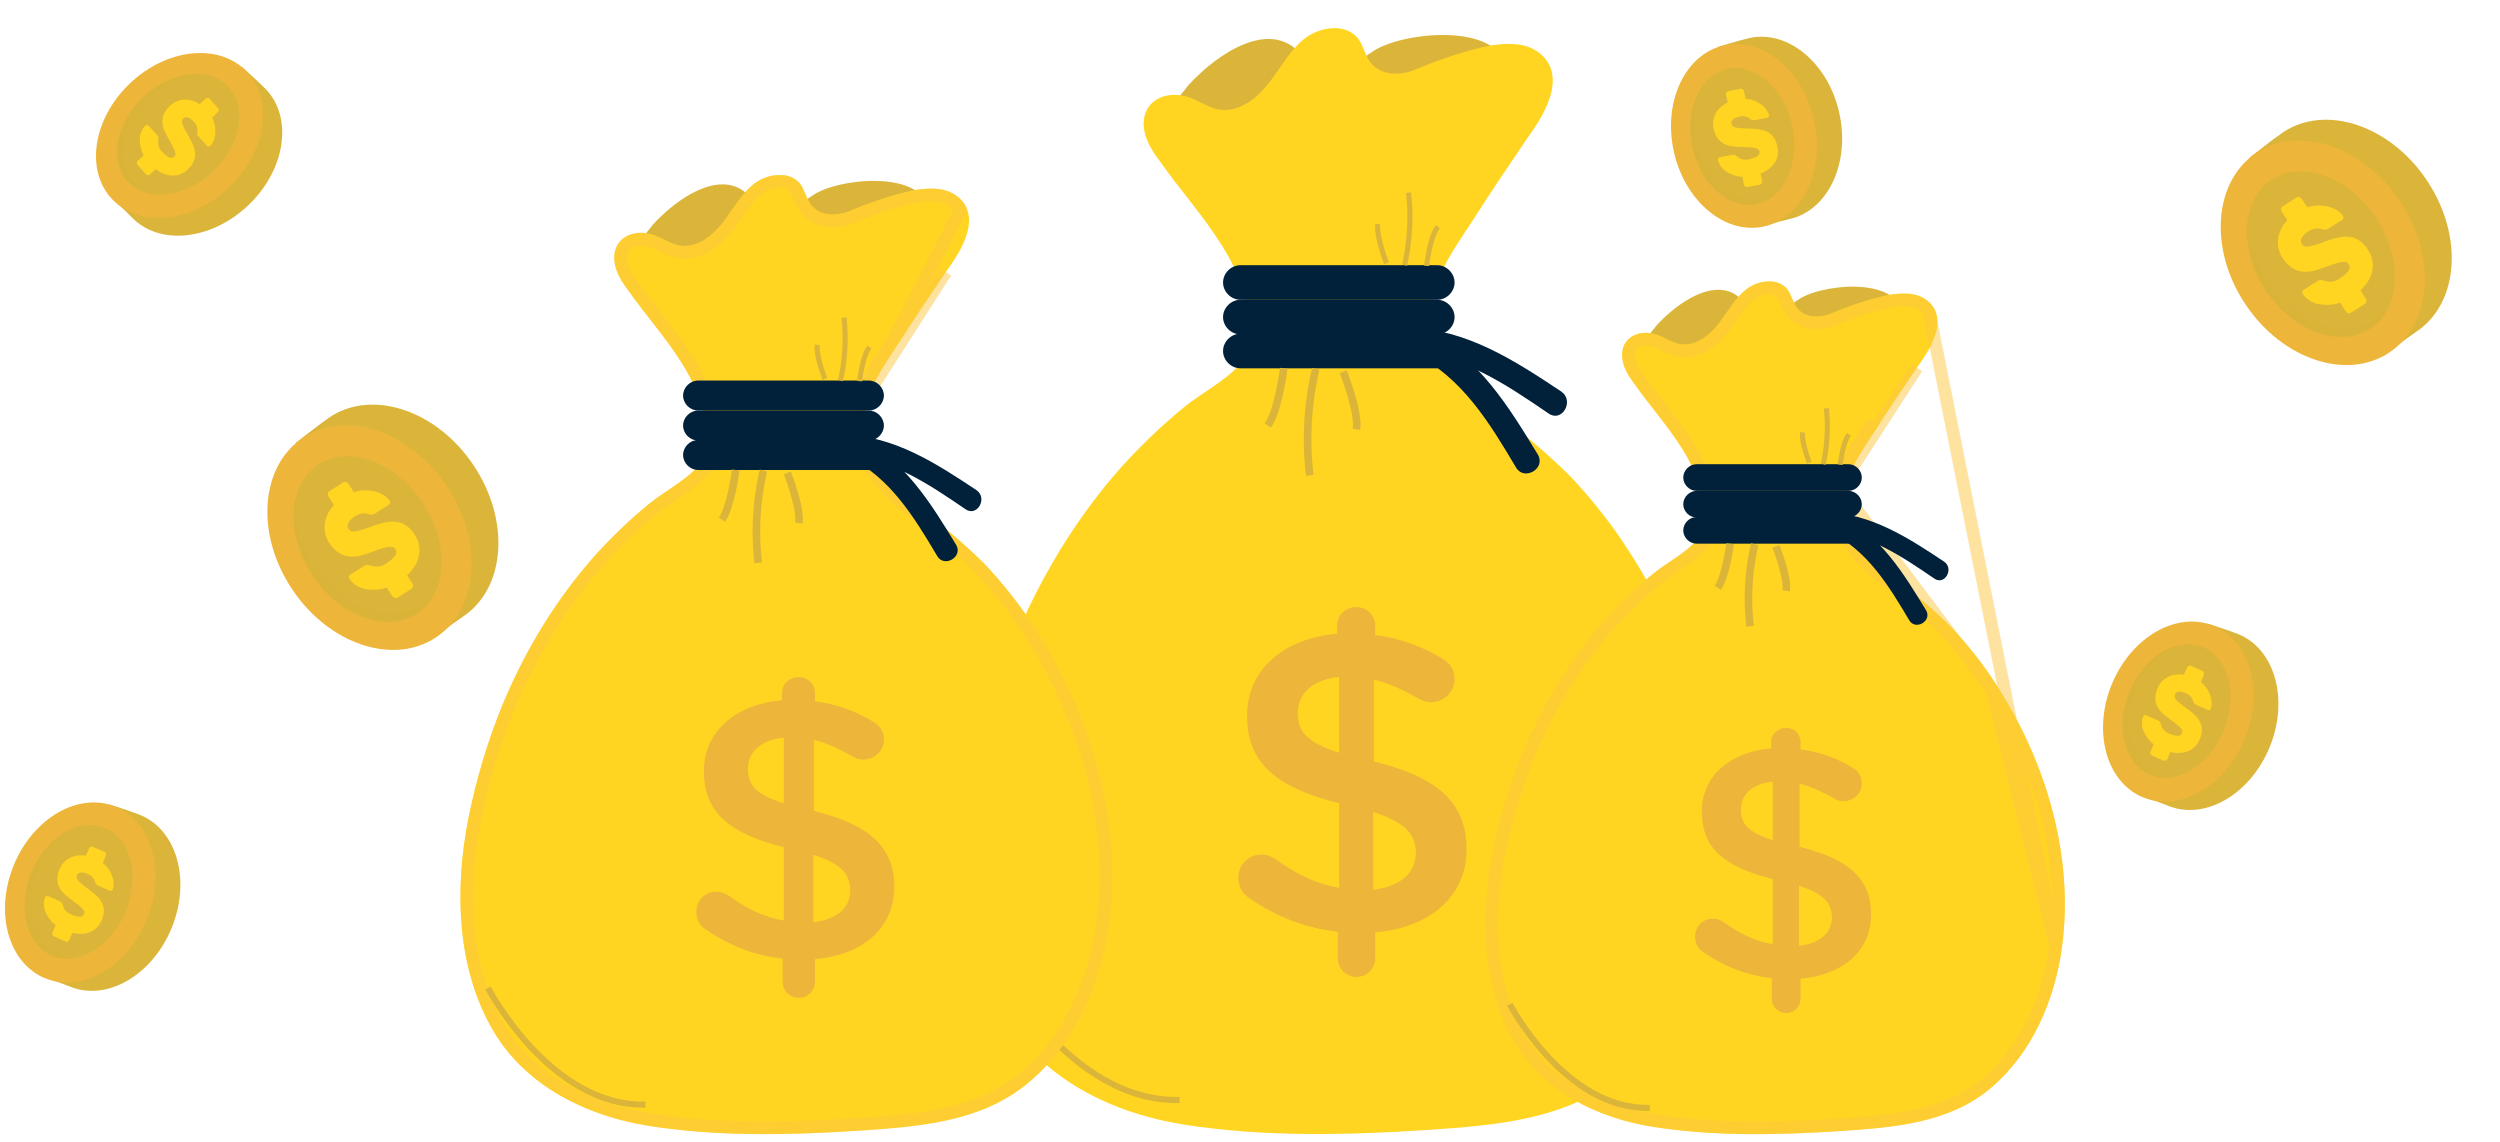<svg width="197" height="90" viewBox="0 0 197 90" fill="none" xmlns="http://www.w3.org/2000/svg">
<g clip-path="url(#clip0)">
<path d="M94.903 5.487C96.901 3.757 99.741 2.185 101.844 3.652C102.685 4.281 103.264 5.539 104.42 5.749C105.787 6.011 107.207 4.648 108.311 3.967C110.94 2.342 119.773 1.556 118.827 6.902C118.617 8.16 117.46 9.103 116.408 9.837C110.151 13.926 102.054 14.712 95.061 12.248C93.852 11.829 92.537 11.095 92.275 9.837C92.064 8.841 92.695 7.845 93.379 7.059C93.694 6.588 94.273 6.063 94.903 5.487Z" fill="#DBB539"/>
<path d="M123.717 37.512C121.93 35.73 119.984 34.105 117.934 32.585C114.831 30.331 112.255 27.553 112.991 23.36C113.412 21.106 114.831 19.271 116.041 17.384C117.408 15.235 118.827 13.139 120.247 11.042C120.878 10.151 121.509 9.26 121.93 8.211C122.35 7.216 122.561 6.115 122.087 5.119C121.614 4.175 120.615 3.599 119.564 3.494C118.512 3.389 117.46 3.546 116.461 3.809C114.779 4.228 113.149 4.804 111.519 5.486C110.31 6.01 108.732 5.958 107.944 4.857C107.576 4.333 107.418 3.599 107.05 3.075C106.103 1.817 104.105 2.079 102.896 2.97C101.687 3.861 100.898 5.381 99.952 6.587C99.005 7.792 97.586 8.893 96.061 8.631C95.114 8.474 94.326 7.792 93.379 7.582C91.802 7.163 90.067 7.949 90.119 9.836C90.172 10.885 90.698 11.776 91.329 12.614C92.906 14.868 94.799 16.965 96.271 19.323C97.27 20.896 98.059 22.678 98.374 24.513C98.585 25.666 98.9 26.924 98.269 27.972C97.165 29.754 94.852 30.802 93.274 32.113C91.539 33.528 89.909 35.101 88.384 36.778C84.756 40.866 81.917 45.584 79.867 50.616C78.552 53.865 77.553 57.272 76.87 60.679C75.608 67.074 75.765 74.308 79.183 80.073C82.18 85.053 87.648 87.726 93.274 88.617C99.636 89.613 106.156 89.456 112.571 89.036C117.881 88.669 123.56 88.25 127.818 84.633C132.025 81.069 134.338 75.67 135.074 70.272C136.336 60.941 133.444 51.297 128.397 43.487C127.03 41.338 125.452 39.346 123.717 37.512Z" fill="#FFD522"/>
<path d="M113.254 29.022H97.743C97.007 29.022 96.376 28.393 96.376 27.659C96.376 26.925 97.007 26.296 97.743 26.296H113.254C113.99 26.296 114.621 26.925 114.621 27.659C114.621 28.445 113.99 29.022 113.254 29.022Z" fill="#01213A"/>
<path d="M113.254 26.349H97.743C97.007 26.349 96.376 25.72 96.376 24.986C96.376 24.252 97.007 23.623 97.743 23.623H113.254C113.99 23.623 114.621 24.252 114.621 24.986C114.621 25.72 113.99 26.349 113.254 26.349Z" fill="#01213A"/>
<path d="M113.254 23.623H97.743C97.007 23.623 96.376 22.994 96.376 22.26C96.376 21.526 97.007 20.898 97.743 20.898H113.254C113.99 20.898 114.621 21.526 114.621 22.26C114.621 22.994 113.99 23.623 113.254 23.623Z" fill="#01213A"/>
<path d="M111.413 27.868C115.199 29.703 117.407 33.372 119.458 36.831C120.089 37.932 121.824 36.936 121.193 35.836C118.932 32.114 116.513 28.13 112.412 26.139C111.939 25.929 111.36 26.034 111.045 26.506C110.782 26.925 110.94 27.606 111.413 27.868Z" fill="#01213A"/>
<path d="M110.992 27.764C115.146 27.869 118.722 30.332 122.034 32.586C123.086 33.32 124.085 31.59 123.033 30.856C119.405 28.445 115.567 25.929 110.992 25.824C109.731 25.772 109.731 27.764 110.992 27.764Z" fill="#01213A"/>
<path d="M106.891 47.839C107.68 47.839 108.364 48.468 108.364 49.306V50.04C110.362 50.302 112.044 50.931 113.622 51.875C114.147 52.189 114.621 52.661 114.621 53.5C114.621 54.548 113.779 55.334 112.728 55.334C112.412 55.334 112.044 55.23 111.729 55.02C110.519 54.338 109.415 53.814 108.259 53.552V59.999C113.411 61.257 115.567 63.354 115.567 66.918C115.567 70.64 112.675 73.103 108.364 73.47V75.514C108.364 76.3 107.733 76.982 106.891 76.982C106.103 76.982 105.419 76.353 105.419 75.514V73.418C102.895 73.156 100.529 72.212 98.479 70.797C97.9 70.43 97.585 69.906 97.585 69.172C97.585 68.124 98.374 67.338 99.425 67.338C99.846 67.338 100.214 67.495 100.529 67.704C102.107 68.858 103.684 69.644 105.524 69.958V63.301C100.582 62.044 98.269 60.157 98.269 56.383C98.269 52.766 101.16 50.302 105.367 49.935V49.254C105.367 48.468 106.05 47.839 106.891 47.839ZM105.524 59.318V53.343C103.369 53.552 102.265 54.705 102.265 56.173C102.265 57.588 102.895 58.479 105.524 59.318ZM108.206 63.983V70.115C110.362 69.853 111.571 68.805 111.571 67.18C111.518 65.713 110.782 64.822 108.206 63.983Z" fill="#EDB539"/>
<path d="M103.684 29.074C103.684 29.074 102.633 32.901 103.211 37.461" stroke="#DBB539" stroke-width="0.6" stroke-miterlimit="10"/>
<path d="M105.84 29.284C105.84 29.284 107.101 32.429 106.891 33.844" stroke="#DBB539" stroke-width="0.6" stroke-miterlimit="10"/>
<path d="M101.16 29.021C101.16 29.021 100.74 32.376 99.898 33.529" stroke="#DBB539" stroke-width="0.6" stroke-miterlimit="10"/>
<path d="M78.656 76.091C78.656 76.091 84.282 86.888 92.958 86.679" stroke="#DBB539" stroke-width="0.483" stroke-miterlimit="10"/>
<path d="M110.677 20.897C110.677 20.897 111.361 18.277 110.992 15.184" stroke="#DBB539" stroke-width="0.4" stroke-miterlimit="10"/>
<path d="M109.257 20.74C109.257 20.74 108.416 18.591 108.574 17.648" stroke="#DBB539" stroke-width="0.4" stroke-miterlimit="10"/>
<path d="M112.412 20.95C112.412 20.95 112.675 18.643 113.306 17.857" stroke="#DBB539" stroke-width="0.4" stroke-miterlimit="10"/>
</g>
<g clip-path="url(#clip1)">
<path d="M131.506 24.696C133.047 23.362 135.236 22.15 136.858 23.281C137.507 23.766 137.953 24.736 138.845 24.898C139.899 25.1 140.993 24.049 141.845 23.524C143.872 22.271 150.683 21.665 149.953 25.787C149.791 26.757 148.899 27.485 148.088 28.051C143.264 31.203 137.02 31.809 131.628 29.91C130.695 29.587 129.682 29.021 129.479 28.051C129.317 27.283 129.803 26.515 130.33 25.909C130.574 25.545 131.02 25.141 131.506 24.696Z" fill="#DBB539"/>
<path d="M153.725 49.389C152.347 48.015 150.847 46.762 149.265 45.59C146.873 43.852 144.887 41.709 145.454 38.476C145.779 36.738 146.873 35.324 147.806 33.868C148.86 32.211 149.955 30.595 151.049 28.978C151.536 28.291 152.022 27.604 152.347 26.795C152.671 26.027 152.833 25.179 152.468 24.411C152.103 23.683 151.333 23.239 150.522 23.158C149.711 23.077 148.9 23.198 148.13 23.4C146.833 23.724 145.576 24.168 144.319 24.694C143.387 25.098 142.17 25.058 141.562 24.209C141.278 23.805 141.157 23.239 140.873 22.834C140.143 21.864 138.602 22.067 137.67 22.754C136.737 23.441 136.129 24.613 135.4 25.543C134.67 26.472 133.575 27.321 132.399 27.119C131.67 26.997 131.061 26.472 130.332 26.31C129.115 25.987 127.777 26.593 127.818 28.048C127.858 28.857 128.264 29.544 128.75 30.191C129.967 31.928 131.426 33.545 132.562 35.364C133.332 36.576 133.94 37.951 134.183 39.365C134.345 40.254 134.589 41.224 134.102 42.033C133.251 43.407 131.467 44.215 130.251 45.226C128.913 46.317 127.656 47.53 126.48 48.823C123.683 51.975 121.493 55.613 119.912 59.493C118.898 61.999 118.128 64.626 117.601 67.253C116.628 72.184 116.75 77.762 119.385 82.208C121.696 86.047 125.912 88.109 130.251 88.796C135.156 89.564 140.184 89.442 145.13 89.119C149.225 88.836 153.604 88.513 156.888 85.724C160.131 82.976 161.915 78.813 162.482 74.65C163.456 67.455 161.226 60.019 157.333 53.996C156.279 52.339 155.063 50.803 153.725 49.389Z" fill="#FFD522"/>
<path d="M144.963 38.384L144.963 38.384C145.255 36.817 146.137 35.488 146.943 34.272C147.094 34.044 147.243 33.82 147.384 33.599C147.384 33.599 147.385 33.599 147.385 33.599L147.806 33.868C148.86 32.211 149.955 30.595 151.049 28.978L144.963 38.384ZM144.963 38.384L144.962 38.39M144.963 38.384L144.962 38.39M144.962 38.39C144.341 41.926 146.55 44.234 148.969 45.993C150.533 47.151 152.011 48.387 153.367 49.738C154.683 51.13 155.877 52.639 156.912 54.265L156.914 54.268M144.962 38.39L156.914 54.268M156.914 54.268C160.756 60.213 162.941 67.531 161.987 74.582L156.914 54.268ZM150.473 23.655C151.146 23.723 151.744 24.087 152.019 24.63L161.987 74.583C161.431 78.661 159.688 82.696 156.564 85.343L156.564 85.343C153.426 88.008 149.223 88.335 145.096 88.62C140.16 88.943 135.177 89.061 130.328 88.302C126.08 87.629 122.024 85.621 119.814 81.951C117.268 77.654 117.131 72.22 118.091 67.351C118.613 64.753 119.374 62.156 120.375 59.681C121.937 55.85 124.096 52.263 126.852 49.157C128.013 47.88 129.251 46.686 130.567 45.613L130.567 45.613L130.57 45.61C130.952 45.293 131.375 45.008 131.829 44.703C132.079 44.536 132.337 44.362 132.603 44.173C133.318 43.665 134.046 43.072 134.527 42.296L134.527 42.296L134.531 42.291C134.842 41.773 134.908 41.219 134.885 40.707C134.867 40.291 134.786 39.866 134.716 39.493C134.702 39.419 134.688 39.347 134.676 39.278C134.418 37.784 133.78 36.349 132.985 35.098C132.403 34.166 131.741 33.29 131.081 32.44C130.964 32.289 130.847 32.139 130.73 31.989C130.186 31.292 129.653 30.608 129.16 29.904L129.155 29.897L129.15 29.89C128.679 29.264 128.352 28.68 128.318 28.029C128.304 27.482 128.538 27.138 128.863 26.94C129.211 26.728 129.706 26.662 130.203 26.794L130.213 26.796L130.223 26.799C130.51 26.862 130.781 26.997 131.121 27.166L131.142 27.177C131.47 27.34 131.867 27.537 132.316 27.612C133.782 27.863 135.041 26.809 135.793 25.851C136.021 25.56 136.252 25.226 136.474 24.905C136.608 24.711 136.739 24.522 136.863 24.351C137.215 23.867 137.564 23.453 137.967 23.156C138.354 22.871 138.874 22.685 139.36 22.672C139.838 22.66 140.227 22.812 140.468 23.129C140.571 23.277 140.652 23.465 140.756 23.715L140.765 23.735C140.86 23.963 140.979 24.249 141.153 24.496L141.153 24.496L141.156 24.5C141.963 25.627 143.484 25.599 144.515 25.154C145.754 24.636 146.985 24.201 148.251 23.886L148.251 23.886L148.257 23.884C148.995 23.691 149.742 23.583 150.473 23.655Z" stroke="#FDC642" stroke-opacity="0.5"/>
<path d="M145.656 42.843H133.696C133.128 42.843 132.641 42.358 132.641 41.792C132.641 41.227 133.128 40.742 133.696 40.742H145.656C146.223 40.742 146.71 41.227 146.71 41.792C146.71 42.399 146.223 42.843 145.656 42.843Z" fill="#01213A"/>
<path d="M145.656 40.782H133.696C133.128 40.782 132.641 40.297 132.641 39.731C132.641 39.166 133.128 38.681 133.696 38.681H145.656C146.223 38.681 146.71 39.166 146.71 39.731C146.71 40.297 146.223 40.782 145.656 40.782Z" fill="#01213A"/>
<path d="M145.656 38.681H133.696C133.128 38.681 132.641 38.196 132.641 37.63C132.641 37.064 133.128 36.579 133.696 36.579H145.656C146.223 36.579 146.71 37.064 146.71 37.63C146.71 38.196 146.223 38.681 145.656 38.681Z" fill="#01213A"/>
<path d="M144.237 41.954C147.156 43.369 148.859 46.198 150.44 48.866C150.926 49.714 152.264 48.946 151.778 48.098C150.034 45.228 148.169 42.156 145.007 40.62C144.642 40.459 144.196 40.54 143.953 40.903C143.75 41.227 143.872 41.752 144.237 41.954Z" fill="#01213A"/>
<path d="M143.912 41.874C147.115 41.955 149.872 43.854 152.426 45.592C153.237 46.158 154.008 44.824 153.197 44.258C150.399 42.399 147.44 40.459 143.912 40.378C142.939 40.338 142.939 41.874 143.912 41.874Z" fill="#01213A"/>
<path d="M140.75 57.353C141.358 57.353 141.885 57.839 141.885 58.485V59.051C143.426 59.253 144.723 59.738 145.94 60.466C146.345 60.708 146.71 61.072 146.71 61.719C146.71 62.527 146.061 63.133 145.25 63.133C145.007 63.133 144.723 63.052 144.48 62.891C143.548 62.365 142.696 61.961 141.804 61.759V66.73C145.777 67.7 147.44 69.317 147.44 72.065C147.44 74.935 145.21 76.835 141.885 77.118V78.694C141.885 79.3 141.399 79.826 140.75 79.826C140.142 79.826 139.615 79.341 139.615 78.694V77.077C137.669 76.875 135.844 76.148 134.263 75.056C133.817 74.773 133.574 74.369 133.574 73.803C133.574 72.995 134.182 72.389 134.993 72.389C135.317 72.389 135.601 72.51 135.844 72.672C137.061 73.561 138.277 74.167 139.696 74.41V69.277C135.885 68.307 134.101 66.852 134.101 63.942C134.101 61.153 136.331 59.253 139.574 58.97V58.445C139.574 57.839 140.101 57.353 140.75 57.353ZM139.696 66.205V61.597C138.034 61.759 137.182 62.648 137.182 63.78C137.182 64.871 137.669 65.558 139.696 66.205ZM141.764 69.802V74.531C143.426 74.329 144.358 73.52 144.358 72.267C144.318 71.136 143.75 70.449 141.764 69.802Z" fill="#EDB539"/>
<path d="M138.277 42.884C138.277 42.884 137.466 45.835 137.912 49.351" stroke="#DBB539" stroke-width="0.6" stroke-miterlimit="10"/>
<path d="M139.939 43.046C139.939 43.046 140.912 45.471 140.75 46.562" stroke="#DBB539" stroke-width="0.6" stroke-miterlimit="10"/>
<path d="M136.331 42.843C136.331 42.843 136.006 45.43 135.358 46.319" stroke="#DBB539" stroke-width="0.6" stroke-miterlimit="10"/>
<path d="M118.978 79.138C118.978 79.138 123.316 87.464 130.006 87.302" stroke="#DBB539" stroke-width="0.483" stroke-miterlimit="10"/>
<path d="M143.669 36.579C143.669 36.579 144.196 34.558 143.912 32.173" stroke="#DBB539" stroke-width="0.4" stroke-miterlimit="10"/>
<path d="M142.574 36.457C142.574 36.457 141.926 34.8 142.047 34.073" stroke="#DBB539" stroke-width="0.4" stroke-miterlimit="10"/>
<path d="M145.007 36.62C145.007 36.62 145.21 34.841 145.696 34.235" stroke="#DBB539" stroke-width="0.4" stroke-miterlimit="10"/>
</g>
<g clip-path="url(#clip2)">
<path d="M52.55 16.623C54.283 15.123 56.745 13.759 58.569 15.032C59.299 15.577 59.801 16.668 60.804 16.85C61.989 17.078 63.221 15.896 64.178 15.305C66.459 13.895 74.12 13.213 73.299 17.85C73.116 18.941 72.113 19.76 71.201 20.396C65.775 23.942 58.752 24.624 52.687 22.487C51.638 22.123 50.498 21.487 50.27 20.396C50.087 19.532 50.635 18.669 51.227 17.987C51.501 17.578 52.003 17.123 52.55 16.623Z" fill="#DBB539"/>
<path d="M77.54 44.397C75.99 42.852 74.303 41.442 72.524 40.124C69.834 38.169 67.599 35.76 68.238 32.123C68.603 30.168 69.834 28.577 70.883 26.941C72.068 25.077 73.299 23.258 74.531 21.44C75.078 20.667 75.625 19.894 75.99 18.985C76.355 18.121 76.537 17.167 76.127 16.303C75.716 15.485 74.85 14.985 73.938 14.894C73.026 14.803 72.114 14.939 71.248 15.166C69.788 15.53 68.375 16.03 66.961 16.621C65.912 17.076 64.544 17.03 63.86 16.076C63.541 15.621 63.404 14.985 63.085 14.53C62.264 13.439 60.531 13.666 59.482 14.439C58.433 15.212 57.749 16.53 56.928 17.576C56.108 18.621 54.876 19.576 53.554 19.349C52.733 19.212 52.049 18.621 51.228 18.44C49.86 18.076 48.355 18.758 48.401 20.394C48.447 21.304 48.903 22.076 49.45 22.804C50.818 24.759 52.459 26.577 53.736 28.623C54.603 29.986 55.287 31.532 55.56 33.123C55.743 34.123 56.017 35.214 55.469 36.123C54.512 37.669 52.505 38.578 51.137 39.715C49.632 40.942 48.219 42.306 46.896 43.761C43.75 47.307 41.287 51.398 39.509 55.762C38.369 58.581 37.502 61.536 36.909 64.491C35.815 70.037 35.952 76.31 38.916 81.311C41.515 85.63 46.258 87.948 51.137 88.721C56.655 89.585 62.309 89.448 67.873 89.085C72.479 88.766 77.404 88.403 81.097 85.266C84.746 82.175 86.752 77.492 87.391 72.81C88.485 64.718 85.977 56.353 81.599 49.58C80.413 47.716 79.045 45.988 77.54 44.397Z" fill="#FFD522"/>
<path d="M67.746 32.031L67.746 32.031C68.073 30.282 69.056 28.799 69.963 27.432C70.133 27.174 70.301 26.922 70.461 26.672C70.461 26.671 70.462 26.671 70.462 26.671L70.883 26.941C72.068 25.077 73.299 23.258 74.531 21.44L67.746 32.031ZM67.746 32.031L67.745 32.037C67.054 35.977 69.511 38.552 72.228 40.527C73.989 41.832 75.655 43.224 77.182 44.746C78.665 46.315 80.011 48.015 81.177 49.848L81.179 49.851C85.507 56.548 87.97 64.794 86.895 72.743C86.268 77.341 84.302 81.895 80.774 84.884L80.774 84.885C77.226 87.898 72.477 88.265 67.839 88.586C62.286 88.949 56.676 89.082 51.214 88.227C46.425 87.468 41.843 85.204 39.345 81.055C36.47 76.203 36.318 70.073 37.4 64.588C37.987 61.662 38.844 58.738 39.972 55.95C41.73 51.635 44.163 47.594 47.268 44.095C48.575 42.657 49.971 41.312 51.453 40.102L51.453 40.102L51.457 40.099C51.888 39.741 52.369 39.418 52.882 39.073C53.161 38.885 53.451 38.69 53.746 38.48C54.55 37.91 55.36 37.249 55.894 36.387L55.894 36.387L55.898 36.381C56.24 35.813 56.313 35.204 56.288 34.635C56.267 34.173 56.178 33.699 56.098 33.279C56.083 33.196 56.067 33.114 56.053 33.036C55.765 31.365 55.051 29.759 54.159 28.356C53.507 27.311 52.764 26.328 52.022 25.372C51.89 25.203 51.759 25.034 51.627 24.865C51.016 24.081 50.415 23.311 49.859 22.517L49.855 22.51L49.849 22.503C49.318 21.797 48.94 21.127 48.901 20.375C48.885 19.738 49.159 19.329 49.544 19.094C49.952 18.846 50.527 18.77 51.1 18.923L51.11 18.925L51.12 18.928C51.45 19.001 51.761 19.156 52.14 19.345L52.168 19.359C52.537 19.543 52.976 19.759 53.471 19.842C55.083 20.118 56.479 18.959 57.322 17.885C57.578 17.558 57.835 17.186 58.083 16.827C58.235 16.608 58.382 16.394 58.524 16.199C58.921 15.654 59.318 15.181 59.779 14.842C60.224 14.513 60.822 14.3 61.382 14.285C61.934 14.271 62.393 14.447 62.68 14.824C62.801 14.998 62.894 15.216 63.011 15.496L63.02 15.517C63.128 15.775 63.26 16.091 63.451 16.363L63.451 16.363L63.453 16.367C64.337 17.6 66.01 17.577 67.157 17.081C68.553 16.498 69.941 16.007 71.368 15.652L71.368 15.652L71.374 15.65C72.208 15.431 73.056 15.308 73.888 15.391C74.663 15.468 75.357 15.889 75.677 16.522L67.746 32.031Z" stroke="#FDC642" stroke-opacity="0.5"/>
<path d="M68.465 37.034H55.012C54.374 37.034 53.827 36.489 53.827 35.852C53.827 35.216 54.374 34.67 55.012 34.67H68.465C69.103 34.67 69.651 35.216 69.651 35.852C69.651 36.534 69.103 37.034 68.465 37.034Z" fill="#01213A"/>
<path d="M68.465 34.716H55.012C54.374 34.716 53.827 34.17 53.827 33.534C53.827 32.898 54.374 32.352 55.012 32.352H68.465C69.103 32.352 69.651 32.898 69.651 33.534C69.651 34.17 69.103 34.716 68.465 34.716Z" fill="#01213A"/>
<path d="M68.465 32.352H55.012C54.374 32.352 53.827 31.807 53.827 31.17C53.827 30.534 54.374 29.988 55.012 29.988H68.465C69.103 29.988 69.651 30.534 69.651 31.17C69.651 31.807 69.103 32.352 68.465 32.352Z" fill="#01213A"/>
<path d="M66.869 36.034C70.152 37.625 72.067 40.808 73.846 43.808C74.393 44.763 75.898 43.899 75.351 42.944C73.39 39.717 71.292 36.262 67.735 34.534C67.325 34.352 66.823 34.443 66.549 34.852C66.322 35.216 66.458 35.807 66.869 36.034Z" fill="#01213A"/>
<path d="M66.504 35.943C70.106 36.034 73.207 38.171 76.08 40.126C76.992 40.762 77.859 39.262 76.947 38.625C73.8 36.534 70.471 34.352 66.504 34.261C65.409 34.216 65.409 35.943 66.504 35.943Z" fill="#01213A"/>
<path d="M62.947 53.355C63.631 53.355 64.224 53.9 64.224 54.627V55.264C65.957 55.491 67.416 56.037 68.784 56.855C69.24 57.128 69.651 57.537 69.651 58.264C69.651 59.173 68.921 59.855 68.009 59.855C67.735 59.855 67.416 59.764 67.142 59.583C66.094 58.992 65.136 58.537 64.133 58.31V63.901C68.602 64.992 70.471 66.811 70.471 69.902C70.471 73.13 67.963 75.266 64.224 75.585V77.357C64.224 78.039 63.677 78.63 62.947 78.63C62.263 78.63 61.67 78.085 61.67 77.357V75.539C59.481 75.312 57.429 74.493 55.651 73.266C55.149 72.948 54.876 72.493 54.876 71.857C54.876 70.948 55.56 70.266 56.472 70.266C56.837 70.266 57.156 70.402 57.429 70.584C58.797 71.584 60.165 72.266 61.761 72.539V66.765C57.475 65.674 55.468 64.038 55.468 60.764C55.468 57.628 57.977 55.491 61.625 55.173V54.582C61.625 53.9 62.218 53.355 62.947 53.355ZM61.761 63.31V58.128C59.892 58.31 58.934 59.31 58.934 60.583C58.934 61.81 59.481 62.583 61.761 63.31ZM64.087 67.356V72.675C65.957 72.448 67.006 71.538 67.006 70.129C66.96 68.856 66.322 68.084 64.087 67.356Z" fill="#EDB539"/>
<path d="M60.165 37.08C60.165 37.08 59.253 40.399 59.755 44.354" stroke="#DBB539" stroke-width="0.6" stroke-miterlimit="10"/>
<path d="M62.035 37.262C62.035 37.262 63.129 39.989 62.947 41.217" stroke="#DBB539" stroke-width="0.6" stroke-miterlimit="10"/>
<path d="M57.976 37.034C57.976 37.034 57.612 39.944 56.882 40.944" stroke="#DBB539" stroke-width="0.6" stroke-miterlimit="10"/>
<path d="M38.459 77.857C38.459 77.857 43.338 87.222 50.863 87.04" stroke="#DBB539" stroke-width="0.483" stroke-miterlimit="10"/>
<path d="M66.23 29.988C66.23 29.988 66.823 27.715 66.504 25.033" stroke="#DBB539" stroke-width="0.4" stroke-miterlimit="10"/>
<path d="M64.999 29.852C64.999 29.852 64.269 27.988 64.406 27.169" stroke="#DBB539" stroke-width="0.4" stroke-miterlimit="10"/>
<path d="M67.735 30.034C67.735 30.034 67.963 28.034 68.51 27.352" stroke="#DBB539" stroke-width="0.4" stroke-miterlimit="10"/>
</g>
<path d="M137.839 3C140.892 2.324 144.078 4.981 144.94 8.919C145.809 12.866 144.041 16.603 140.982 17.271C140.272 17.425 138.548 17.92 138.548 17.92C138.548 17.92 134.548 14.376 133.874 11.344C133.191 8.232 135.377 3.695 135.377 3.695C135.377 3.695 137.194 3.143 137.839 3Z" fill="#DBB539"/>
<path d="M135.855 3.577C138.908 2.901 142.094 5.557 142.956 9.496C143.825 13.442 142.057 17.18 138.998 17.847C135.945 18.523 132.759 15.867 131.896 11.928C131.026 7.996 132.802 4.253 135.855 3.577Z" fill="#EDB539"/>
<path d="M136.119 5.436C138.286 4.958 140.567 6.953 141.22 9.89C141.867 12.819 140.628 15.589 138.461 16.067C136.294 16.545 134.013 14.55 133.36 11.613C132.721 8.678 133.952 5.913 136.119 5.436Z" fill="#DBB539"/>
<path opacity="0.45" d="M133.368 11.606C132.919 9.564 133.379 7.602 134.439 6.44C133.638 7.621 133.325 9.364 133.718 11.164C134.365 14.093 136.646 16.088 138.819 15.619C139.477 15.478 140.048 15.119 140.507 14.608C139.998 15.352 139.309 15.884 138.469 16.061C136.288 16.537 134.013 14.549 133.368 11.606Z" fill="#DBB539"/>
<g opacity="0.45">
<path opacity="0.45" d="M137.251 7.872C137.496 7.888 137.716 7.936 137.923 8.017C138.13 8.098 138.313 8.196 138.472 8.313C138.632 8.429 138.767 8.563 138.873 8.706C138.979 8.85 139.049 8.995 139.083 9.141C139.096 9.193 139.082 9.24 139.062 9.28C139.034 9.325 139.002 9.349 138.959 9.356L137.96 9.551C137.886 9.568 137.831 9.56 137.784 9.546C137.736 9.531 137.683 9.509 137.632 9.473C137.612 9.463 137.581 9.437 137.543 9.403C137.506 9.369 137.447 9.339 137.374 9.307C137.301 9.274 137.226 9.256 137.129 9.241C137.032 9.226 136.917 9.237 136.787 9.26C136.691 9.281 136.596 9.302 136.513 9.339C136.424 9.367 136.354 9.406 136.29 9.453C136.227 9.5 136.177 9.549 136.152 9.616C136.122 9.676 136.11 9.759 136.133 9.84C136.148 9.927 136.181 9.989 136.252 10.035C136.309 10.079 136.402 10.121 136.526 10.14C136.651 10.159 136.811 10.177 137.007 10.192C137.204 10.194 137.45 10.21 137.739 10.218C138.027 10.227 138.284 10.259 138.517 10.308C138.743 10.364 138.942 10.45 139.109 10.561C139.276 10.671 139.416 10.827 139.523 11.006C139.63 11.185 139.71 11.409 139.755 11.671C139.805 11.905 139.799 12.13 139.76 12.344C139.72 12.557 139.641 12.751 139.515 12.93C139.403 13.111 139.251 13.272 139.06 13.412C138.869 13.553 138.66 13.67 138.42 13.761L138.542 14.36C138.553 14.425 138.545 14.481 138.509 14.532C138.473 14.583 138.433 14.612 138.381 14.626L137.383 14.821C137.331 14.834 137.27 14.818 137.219 14.782C137.167 14.746 137.14 14.692 137.121 14.633L136.995 14.012C136.742 14.002 136.501 13.958 136.28 13.875C136.065 13.8 135.868 13.699 135.701 13.589C135.527 13.471 135.392 13.337 135.288 13.18C135.177 13.028 135.103 12.861 135.065 12.693C135.051 12.641 135.065 12.594 135.086 12.554C135.114 12.509 135.146 12.486 135.189 12.478L136.188 12.283C136.261 12.266 136.317 12.274 136.358 12.28C136.406 12.295 136.445 12.315 136.496 12.351C136.522 12.369 136.559 12.403 136.61 12.439C136.667 12.483 136.724 12.527 136.803 12.567C136.882 12.608 136.977 12.636 137.087 12.653C137.198 12.67 137.333 12.669 137.479 12.635C137.749 12.584 137.965 12.51 138.136 12.409C138.307 12.307 138.37 12.175 138.332 12.007C138.316 11.919 138.269 11.856 138.191 11.816C138.112 11.775 138.003 11.745 137.859 11.716C137.721 11.695 137.539 11.681 137.327 11.677C137.115 11.674 136.862 11.663 136.567 11.647C136.025 11.628 135.599 11.5 135.304 11.25C135.007 11.014 134.808 10.644 134.711 10.162C134.677 9.966 134.671 9.774 134.7 9.58C134.729 9.386 134.792 9.205 134.891 9.022C134.981 8.844 135.111 8.687 135.269 8.534C135.432 8.389 135.607 8.26 135.828 8.159L135.702 7.538C135.691 7.473 135.699 7.418 135.735 7.366C135.771 7.315 135.811 7.286 135.863 7.272L136.862 7.077C136.913 7.064 136.974 7.08 137.018 7.122C137.069 7.158 137.096 7.212 137.115 7.272L137.251 7.872Z" fill="#DBB539"/>
</g>
<path d="M137.56 7.792C137.805 7.808 138.025 7.855 138.232 7.936C138.439 8.017 138.622 8.116 138.782 8.232C138.941 8.348 139.076 8.482 139.182 8.626C139.288 8.769 139.358 8.914 139.392 9.061C139.406 9.112 139.391 9.16 139.371 9.199C139.343 9.244 139.311 9.268 139.268 9.275L138.269 9.471C138.195 9.488 138.14 9.479 138.093 9.465C138.045 9.451 137.992 9.429 137.941 9.393C137.921 9.382 137.89 9.356 137.852 9.322C137.815 9.289 137.756 9.258 137.683 9.226C137.61 9.194 137.535 9.175 137.438 9.161C137.341 9.146 137.227 9.157 137.096 9.179C137.001 9.2 136.905 9.221 136.822 9.258C136.733 9.287 136.663 9.326 136.599 9.373C136.536 9.42 136.486 9.469 136.462 9.536C136.423 9.601 136.419 9.678 136.442 9.759C136.457 9.847 136.49 9.908 136.561 9.954C136.618 9.998 136.711 10.041 136.835 10.06C136.96 10.079 137.12 10.096 137.316 10.111C137.514 10.113 137.759 10.129 138.048 10.138C138.337 10.146 138.594 10.178 138.827 10.228C139.052 10.283 139.251 10.37 139.418 10.48C139.586 10.591 139.725 10.746 139.832 10.925C139.94 11.104 140.019 11.329 140.064 11.59C140.114 11.824 140.108 12.05 140.069 12.263C140.029 12.477 139.951 12.67 139.825 12.849C139.712 13.03 139.561 13.191 139.369 13.332C139.178 13.473 138.97 13.59 138.729 13.681L138.851 14.279C138.862 14.345 138.854 14.4 138.818 14.451C138.782 14.502 138.742 14.532 138.691 14.545L137.692 14.74C137.64 14.754 137.579 14.737 137.528 14.701C137.477 14.665 137.449 14.612 137.43 14.552L137.304 13.931C137.051 13.921 136.81 13.878 136.589 13.794C136.374 13.719 136.177 13.619 136.01 13.508C135.837 13.39 135.701 13.256 135.598 13.099C135.486 12.948 135.412 12.781 135.374 12.612C135.36 12.56 135.375 12.513 135.395 12.474C135.423 12.428 135.455 12.405 135.498 12.398L136.497 12.202C136.571 12.185 136.626 12.194 136.667 12.2C136.715 12.214 136.754 12.234 136.805 12.27C136.831 12.288 136.868 12.322 136.92 12.358C136.977 12.402 137.034 12.447 137.112 12.487C137.191 12.527 137.286 12.556 137.397 12.572C137.507 12.589 137.642 12.588 137.789 12.554C138.058 12.503 138.274 12.43 138.445 12.328C138.616 12.227 138.679 12.095 138.641 11.926C138.626 11.839 138.579 11.775 138.5 11.735C138.421 11.695 138.312 11.664 138.168 11.635C138.03 11.614 137.848 11.601 137.636 11.597C137.424 11.593 137.171 11.583 136.876 11.566C136.334 11.548 135.908 11.419 135.613 11.169C135.316 10.933 135.117 10.563 135.02 10.082C134.986 9.885 134.98 9.693 135.009 9.499C135.039 9.306 135.101 9.124 135.2 8.941C135.29 8.764 135.42 8.606 135.578 8.453C135.741 8.308 135.917 8.179 136.137 8.078L136.011 7.458C136 7.392 136.008 7.337 136.044 7.286C136.081 7.235 136.12 7.205 136.172 7.192L137.171 6.997C137.222 6.983 137.284 7 137.327 7.042C137.378 7.078 137.405 7.131 137.425 7.191L137.56 7.792Z" fill="#FFD522"/>
<path d="M20.955 7.037C23.113 9.299 22.488 13.4 19.564 16.176C16.637 18.961 12.524 19.382 10.37 17.11C9.87 16.583 8.555 15.364 8.555 15.364C8.555 15.364 9.518 10.107 11.764 7.961C14.073 5.767 19.087 5.29 19.087 5.29C19.087 5.29 20.499 6.559 20.955 7.037Z" fill="#DBB539"/>
<path d="M19.435 5.637C21.593 7.9 20.968 12.001 18.044 14.777C15.116 17.562 11.004 17.983 8.849 15.711C6.691 13.448 7.316 9.347 10.24 6.571C13.155 3.792 17.276 3.374 19.435 5.637Z" fill="#EDB539"/>
<path d="M17.981 6.825C19.511 8.432 18.984 11.417 16.808 13.495C14.637 15.565 11.625 15.937 10.095 14.33C8.565 12.723 9.092 9.738 11.267 7.66C13.448 5.595 16.451 5.218 17.981 6.825Z" fill="#DBB539"/>
<path opacity="0.45" d="M11.277 7.664C12.793 6.223 14.709 5.601 16.252 5.907C14.827 5.832 13.174 6.466 11.836 7.734C9.665 9.804 9.137 12.788 10.664 14.405C11.125 14.895 11.727 15.197 12.402 15.326C11.502 15.276 10.69 14.962 10.104 14.334C8.569 12.714 9.092 9.739 11.277 7.664Z" fill="#DBB539"/>
<g opacity="0.45">
<path opacity="0.45" d="M16.482 9.054C16.595 9.272 16.668 9.485 16.706 9.704C16.743 9.923 16.754 10.131 16.737 10.327C16.72 10.524 16.675 10.709 16.607 10.873C16.539 11.038 16.451 11.173 16.344 11.279C16.306 11.317 16.259 11.329 16.214 11.332C16.161 11.332 16.125 11.317 16.096 11.283L15.412 10.529C15.359 10.475 15.338 10.424 15.325 10.376C15.313 10.328 15.305 10.271 15.309 10.208C15.307 10.186 15.313 10.146 15.323 10.096C15.333 10.047 15.328 9.981 15.318 9.902C15.308 9.822 15.285 9.749 15.247 9.658C15.21 9.568 15.141 9.475 15.054 9.375C14.987 9.304 14.92 9.234 14.845 9.181C14.774 9.12 14.705 9.08 14.632 9.05C14.558 9.02 14.491 9.003 14.421 9.017C14.354 9.021 14.277 9.054 14.219 9.115C14.152 9.174 14.117 9.234 14.114 9.318C14.106 9.39 14.118 9.491 14.166 9.607C14.214 9.724 14.282 9.87 14.37 10.045C14.471 10.216 14.584 10.434 14.726 10.685C14.869 10.937 14.974 11.173 15.053 11.398C15.122 11.62 15.15 11.835 15.143 12.035C15.135 12.236 15.074 12.435 14.976 12.62C14.878 12.804 14.727 12.988 14.527 13.162C14.352 13.326 14.156 13.438 13.953 13.514C13.75 13.591 13.544 13.624 13.326 13.609C13.113 13.606 12.896 13.56 12.677 13.469C12.457 13.378 12.249 13.26 12.047 13.102L11.598 13.516C11.548 13.559 11.496 13.581 11.434 13.576C11.371 13.572 11.326 13.553 11.287 13.516L10.604 12.762C10.565 12.725 10.548 12.664 10.552 12.602C10.557 12.539 10.588 12.488 10.629 12.441L11.095 12.012C10.973 11.79 10.886 11.561 10.842 11.329C10.796 11.106 10.78 10.886 10.788 10.685C10.799 10.476 10.844 10.291 10.925 10.121C10.996 9.947 11.101 9.797 11.226 9.678C11.263 9.639 11.311 9.627 11.355 9.624C11.408 9.624 11.445 9.64 11.474 9.673L12.157 10.427C12.21 10.481 12.232 10.532 12.248 10.571C12.26 10.619 12.263 10.663 12.259 10.726C12.257 10.757 12.247 10.806 12.242 10.869C12.234 10.941 12.226 11.012 12.232 11.1C12.239 11.189 12.263 11.284 12.306 11.388C12.349 11.491 12.419 11.606 12.525 11.714C12.708 11.918 12.882 12.065 13.058 12.159C13.233 12.253 13.378 12.238 13.503 12.118C13.57 12.06 13.6 11.987 13.594 11.899C13.587 11.81 13.557 11.701 13.507 11.563C13.454 11.434 13.371 11.271 13.265 11.088C13.159 10.905 13.036 10.683 12.898 10.422C12.633 9.949 12.523 9.517 12.584 9.136C12.632 8.759 12.846 8.398 13.208 8.066C13.358 7.935 13.52 7.83 13.7 7.755C13.881 7.68 14.069 7.64 14.277 7.629C14.476 7.615 14.677 7.645 14.89 7.7C15.098 7.765 15.3 7.848 15.5 7.985L15.966 7.556C16.016 7.513 16.068 7.491 16.13 7.495C16.193 7.5 16.238 7.519 16.277 7.556L16.96 8.31C16.999 8.347 17.016 8.408 17.003 8.466C16.998 8.529 16.967 8.58 16.926 8.627L16.482 9.054Z" fill="#DBB539"/>
</g>
<path d="M16.71 9.277C16.823 9.496 16.896 9.708 16.934 9.927C16.972 10.146 16.982 10.354 16.965 10.55C16.948 10.747 16.904 10.932 16.836 11.097C16.768 11.261 16.68 11.396 16.572 11.502C16.535 11.54 16.487 11.552 16.443 11.556C16.39 11.555 16.353 11.54 16.324 11.506L15.64 10.752C15.588 10.699 15.566 10.647 15.554 10.599C15.542 10.551 15.533 10.494 15.537 10.431C15.536 10.409 15.542 10.369 15.552 10.319C15.561 10.27 15.557 10.204 15.546 10.125C15.536 10.046 15.513 9.972 15.476 9.881C15.438 9.791 15.37 9.698 15.283 9.598C15.216 9.527 15.148 9.457 15.074 9.404C15.003 9.343 14.933 9.304 14.86 9.273C14.787 9.243 14.719 9.226 14.649 9.24C14.574 9.241 14.505 9.277 14.448 9.339C14.381 9.397 14.345 9.457 14.343 9.541C14.334 9.613 14.346 9.714 14.394 9.831C14.443 9.947 14.511 10.093 14.599 10.268C14.7 10.439 14.813 10.657 14.955 10.908C15.097 11.16 15.203 11.396 15.281 11.621C15.35 11.843 15.379 12.058 15.371 12.258C15.363 12.459 15.302 12.658 15.204 12.843C15.107 13.027 14.956 13.211 14.755 13.386C14.581 13.549 14.385 13.661 14.182 13.738C13.979 13.814 13.773 13.847 13.554 13.832C13.341 13.829 13.125 13.783 12.905 13.692C12.686 13.601 12.478 13.483 12.276 13.325L11.826 13.739C11.776 13.783 11.725 13.804 11.662 13.8C11.6 13.795 11.554 13.776 11.516 13.739L10.832 12.985C10.794 12.948 10.776 12.887 10.781 12.825C10.785 12.762 10.817 12.711 10.858 12.664L11.324 12.235C11.202 12.013 11.114 11.784 11.071 11.552C11.024 11.329 11.008 11.109 11.016 10.909C11.028 10.699 11.072 10.514 11.153 10.344C11.225 10.17 11.33 10.021 11.454 9.901C11.491 9.862 11.539 9.85 11.583 9.847C11.637 9.848 11.673 9.863 11.702 9.896L12.386 10.65C12.439 10.704 12.46 10.755 12.476 10.794C12.489 10.842 12.492 10.886 12.487 10.949C12.485 10.98 12.475 11.03 12.471 11.092C12.463 11.164 12.454 11.235 12.461 11.323C12.467 11.412 12.492 11.508 12.535 11.611C12.578 11.714 12.648 11.829 12.753 11.937C12.936 12.141 13.111 12.288 13.286 12.382C13.462 12.476 13.607 12.461 13.731 12.341C13.798 12.283 13.828 12.21 13.822 12.122C13.816 12.033 13.786 11.925 13.736 11.786C13.682 11.657 13.6 11.494 13.493 11.311C13.387 11.128 13.265 10.906 13.126 10.645C12.862 10.172 12.751 9.741 12.812 9.359C12.861 8.983 13.075 8.621 13.437 8.289C13.587 8.158 13.748 8.053 13.929 7.978C14.11 7.903 14.298 7.863 14.506 7.852C14.704 7.838 14.906 7.868 15.118 7.923C15.327 7.988 15.528 8.071 15.729 8.208L16.195 7.779C16.245 7.736 16.297 7.714 16.359 7.719C16.421 7.723 16.467 7.742 16.505 7.779L17.189 8.533C17.227 8.57 17.245 8.631 17.231 8.69C17.227 8.752 17.195 8.803 17.154 8.85L16.71 9.277Z" fill="#FFD522"/>
<path d="M179.897 10.43C183.257 8.178 188.346 9.878 191.24 14.216C194.145 18.561 193.775 23.895 190.405 26.141C189.623 26.66 187.78 28.069 187.78 28.069C187.78 28.069 181.292 25.684 179.052 22.349C176.763 18.922 177.26 12.427 177.26 12.427C177.26 12.427 179.188 10.906 179.897 10.43Z" fill="#DBB539"/>
<path d="M177.78 12.06C181.139 9.807 186.228 11.507 189.122 15.845C192.027 20.19 191.658 25.524 188.287 27.77C184.928 30.022 179.839 28.323 176.945 23.985C174.044 19.657 174.42 14.312 177.78 12.06Z" fill="#EDB539"/>
<path d="M178.973 14.175C181.359 12.578 185.046 13.907 187.216 17.138C189.375 20.362 189.187 24.282 186.802 25.878C184.416 27.475 180.729 26.145 178.559 22.915C176.406 19.68 176.588 15.771 178.973 14.175Z" fill="#DBB539"/>
<path opacity="0.45" d="M178.565 22.903C177.063 20.654 176.693 18.075 177.422 16.175C177.013 17.975 177.457 20.222 178.779 22.206C180.938 25.43 184.626 26.759 187.022 25.169C187.748 24.69 188.267 23.988 188.579 23.157C188.317 24.292 187.738 25.258 186.808 25.867C184.405 27.467 180.728 26.145 178.565 22.903Z" fill="#DBB539"/>
<g opacity="0.45">
<path opacity="0.45" d="M181.484 16.576C181.787 16.48 182.074 16.434 182.361 16.434C182.649 16.434 182.916 16.466 183.163 16.531C183.41 16.596 183.636 16.694 183.831 16.817C184.026 16.94 184.178 17.081 184.289 17.242C184.329 17.298 184.335 17.362 184.329 17.419C184.316 17.486 184.289 17.53 184.24 17.559L183.129 18.265C183.048 18.32 182.978 18.336 182.914 18.341C182.85 18.346 182.776 18.345 182.697 18.325C182.668 18.322 182.618 18.306 182.557 18.282C182.496 18.259 182.411 18.251 182.308 18.246C182.205 18.241 182.106 18.255 181.982 18.282C181.858 18.31 181.725 18.378 181.578 18.466C181.473 18.536 181.369 18.607 181.286 18.69C181.192 18.767 181.126 18.847 181.072 18.933C181.017 19.02 180.98 19.102 180.982 19.195C180.974 19.28 180.998 19.386 181.064 19.473C181.123 19.571 181.192 19.63 181.299 19.652C181.389 19.678 181.52 19.686 181.679 19.65C181.838 19.614 182.039 19.559 182.282 19.486C182.522 19.395 182.824 19.298 183.176 19.172C183.528 19.047 183.853 18.964 184.157 18.914C184.454 18.875 184.735 18.886 184.989 18.94C185.242 18.994 185.483 19.116 185.697 19.281C185.911 19.446 186.112 19.679 186.29 19.973C186.46 20.231 186.559 20.506 186.612 20.781C186.665 21.057 186.661 21.327 186.594 21.602C186.544 21.873 186.437 22.138 186.273 22.398C186.109 22.658 185.913 22.897 185.666 23.119L186.095 23.783C186.139 23.857 186.155 23.927 186.136 24.006C186.117 24.085 186.083 24.139 186.027 24.179L184.915 24.885C184.86 24.925 184.778 24.934 184.7 24.915C184.621 24.895 184.563 24.844 184.511 24.781L184.068 24.093C183.758 24.2 183.447 24.261 183.142 24.265C182.847 24.275 182.563 24.247 182.309 24.193C182.045 24.132 181.818 24.035 181.62 23.894C181.414 23.764 181.246 23.598 181.121 23.413C181.08 23.357 181.075 23.293 181.081 23.236C181.093 23.168 181.121 23.125 181.17 23.096L182.281 22.39C182.361 22.335 182.432 22.319 182.485 22.307C182.549 22.302 182.606 22.307 182.684 22.327C182.724 22.336 182.785 22.36 182.863 22.379C182.953 22.405 183.042 22.431 183.156 22.443C183.27 22.454 183.398 22.444 183.539 22.412C183.68 22.38 183.842 22.316 184.002 22.205C184.303 22.017 184.529 21.827 184.687 21.624C184.846 21.421 184.859 21.233 184.733 21.048C184.674 20.95 184.587 20.895 184.473 20.884C184.359 20.872 184.214 20.887 184.027 20.92C183.85 20.959 183.625 21.029 183.368 21.124C183.111 21.219 182.801 21.326 182.438 21.445C181.777 21.678 181.202 21.724 180.73 21.562C180.261 21.417 179.847 21.065 179.503 20.531C179.37 20.31 179.272 20.082 179.216 19.835C179.16 19.588 179.15 19.339 179.182 19.072C179.208 18.816 179.29 18.566 179.408 18.307C179.537 18.055 179.687 17.817 179.905 17.592L179.461 16.903C179.417 16.83 179.401 16.759 179.42 16.681C179.439 16.602 179.474 16.548 179.529 16.507L180.641 15.802C180.697 15.761 180.778 15.752 180.85 15.783C180.928 15.802 180.987 15.854 181.038 15.916L181.484 16.576Z" fill="#DBB539"/>
</g>
<path d="M181.819 16.334C182.122 16.238 182.408 16.192 182.696 16.192C182.984 16.192 183.251 16.224 183.498 16.289C183.744 16.354 183.97 16.451 184.165 16.575C184.36 16.698 184.513 16.839 184.624 17C184.664 17.056 184.669 17.119 184.664 17.176C184.651 17.244 184.624 17.288 184.575 17.317L183.463 18.023C183.383 18.078 183.312 18.094 183.249 18.099C183.185 18.104 183.11 18.102 183.032 18.083C183.003 18.08 182.953 18.064 182.892 18.04C182.831 18.017 182.746 18.008 182.642 18.004C182.539 17.999 182.44 18.012 182.317 18.04C182.193 18.068 182.06 18.135 181.913 18.224C181.808 18.294 181.703 18.364 181.62 18.448C181.526 18.525 181.461 18.605 181.406 18.691C181.352 18.778 181.315 18.86 181.317 18.953C181.302 19.049 181.332 19.144 181.399 19.231C181.458 19.329 181.527 19.388 181.634 19.41C181.723 19.436 181.855 19.443 182.014 19.407C182.173 19.372 182.374 19.317 182.617 19.244C182.856 19.152 183.159 19.056 183.511 18.93C183.863 18.805 184.188 18.722 184.492 18.672C184.789 18.633 185.07 18.643 185.323 18.697C185.577 18.752 185.818 18.873 186.032 19.038C186.245 19.204 186.447 19.437 186.624 19.73C186.794 19.989 186.894 20.263 186.947 20.539C187 20.815 186.996 21.085 186.928 21.36C186.879 21.631 186.772 21.896 186.608 22.156C186.444 22.415 186.247 22.655 186.001 22.877L186.43 23.541C186.474 23.615 186.49 23.685 186.471 23.764C186.451 23.842 186.417 23.896 186.362 23.937L185.25 24.642C185.194 24.683 185.113 24.692 185.034 24.673C184.956 24.653 184.897 24.602 184.846 24.539L184.403 23.85C184.093 23.957 183.782 24.018 183.476 24.022C183.182 24.033 182.897 24.005 182.644 23.951C182.379 23.89 182.153 23.792 181.954 23.652C181.749 23.522 181.581 23.355 181.456 23.171C181.415 23.115 181.41 23.051 181.416 22.994C181.428 22.926 181.455 22.883 181.504 22.853L182.616 22.148C182.696 22.093 182.767 22.076 182.82 22.065C182.883 22.059 182.94 22.065 183.019 22.084C183.058 22.094 183.119 22.118 183.198 22.137C183.287 22.163 183.377 22.189 183.491 22.201C183.605 22.212 183.732 22.202 183.874 22.17C184.015 22.138 184.177 22.074 184.337 21.963C184.638 21.775 184.864 21.585 185.022 21.382C185.18 21.179 185.193 20.991 185.068 20.805C185.008 20.708 184.922 20.653 184.808 20.642C184.694 20.63 184.549 20.644 184.361 20.677C184.185 20.717 183.959 20.787 183.702 20.882C183.446 20.977 183.136 21.084 182.773 21.203C182.111 21.436 181.537 21.482 181.064 21.32C180.595 21.175 180.182 20.823 179.838 20.288C179.704 20.068 179.606 19.84 179.55 19.593C179.494 19.345 179.485 19.097 179.517 18.83C179.542 18.574 179.625 18.323 179.743 18.065C179.871 17.813 180.021 17.575 180.239 17.349L179.796 16.661C179.751 16.588 179.735 16.517 179.755 16.438C179.774 16.36 179.808 16.306 179.864 16.265L180.975 15.56C181.031 15.519 181.113 15.51 181.184 15.54C181.263 15.56 181.321 15.612 181.373 15.674L181.819 16.334Z" fill="#FFD522"/>
<path d="M25.974 32.88C29.334 30.628 34.423 32.327 37.317 36.665C40.222 41.01 39.852 46.344 36.482 48.59C35.7 49.11 33.857 50.519 33.857 50.519C33.857 50.519 27.368 48.133 25.128 44.798C22.84 41.371 23.336 34.876 23.336 34.876C23.336 34.876 25.265 33.355 25.974 32.88Z" fill="#DBB539"/>
<path d="M23.856 34.509C27.216 32.257 32.305 33.956 35.199 38.294C38.104 42.639 37.734 47.974 34.364 50.219C31.005 52.472 25.915 50.772 23.021 46.434C20.121 42.107 20.497 36.761 23.856 34.509Z" fill="#EDB539"/>
<path d="M25.05 36.624C27.435 35.028 31.123 36.357 33.293 39.587C35.452 42.811 35.264 46.731 32.878 48.328C30.493 49.924 26.805 48.595 24.636 45.364C22.483 42.13 22.665 38.22 25.05 36.624Z" fill="#DBB539"/>
<path opacity="0.45" d="M24.642 45.353C23.14 43.104 22.769 40.525 23.499 38.625C23.09 40.424 23.534 42.672 24.855 44.656C27.015 47.879 30.702 49.208 33.098 47.619C33.825 47.139 34.343 46.438 34.656 45.606C34.394 46.742 33.814 47.708 32.885 48.316C30.482 49.917 26.805 48.594 24.642 45.353Z" fill="#DBB539"/>
<g opacity="0.45">
<path opacity="0.45" d="M27.561 39.026C27.864 38.929 28.151 38.883 28.438 38.883C28.726 38.883 28.993 38.916 29.24 38.981C29.486 39.045 29.713 39.143 29.907 39.266C30.102 39.389 30.255 39.531 30.366 39.691C30.406 39.747 30.411 39.811 30.406 39.868C30.393 39.936 30.366 39.979 30.317 40.008L29.206 40.714C29.125 40.769 29.055 40.785 28.991 40.79C28.927 40.795 28.852 40.794 28.774 40.774C28.745 40.772 28.695 40.755 28.634 40.732C28.573 40.708 28.488 40.7 28.385 40.695C28.282 40.691 28.182 40.704 28.059 40.732C27.935 40.76 27.802 40.827 27.655 40.916C27.55 40.986 27.446 41.056 27.362 41.139C27.268 41.216 27.203 41.296 27.148 41.383C27.094 41.469 27.057 41.552 27.059 41.644C27.051 41.729 27.075 41.835 27.141 41.922C27.2 42.02 27.269 42.079 27.376 42.101C27.465 42.127 27.597 42.135 27.756 42.099C27.915 42.063 28.116 42.008 28.359 41.935C28.598 41.844 28.901 41.748 29.253 41.622C29.605 41.496 29.93 41.413 30.234 41.363C30.531 41.324 30.812 41.335 31.066 41.389C31.319 41.443 31.56 41.565 31.774 41.73C31.988 41.895 32.189 42.128 32.367 42.422C32.537 42.68 32.636 42.955 32.689 43.23C32.742 43.506 32.738 43.776 32.671 44.051C32.621 44.322 32.514 44.587 32.35 44.847C32.186 45.107 31.99 45.346 31.743 45.569L32.172 46.233C32.216 46.306 32.232 46.377 32.213 46.455C32.194 46.534 32.16 46.588 32.104 46.628L30.992 47.334C30.936 47.374 30.855 47.383 30.776 47.364C30.698 47.345 30.64 47.293 30.588 47.23L30.145 46.542C29.835 46.649 29.524 46.71 29.219 46.714C28.924 46.725 28.639 46.696 28.386 46.642C28.122 46.581 27.895 46.484 27.696 46.343C27.491 46.213 27.323 46.047 27.198 45.862C27.157 45.806 27.152 45.742 27.158 45.685C27.17 45.618 27.198 45.574 27.247 45.545L28.358 44.839C28.438 44.784 28.509 44.768 28.562 44.756C28.626 44.751 28.683 44.757 28.761 44.776C28.801 44.786 28.861 44.809 28.94 44.828C29.03 44.855 29.119 44.881 29.233 44.892C29.347 44.904 29.474 44.893 29.616 44.861C29.757 44.83 29.919 44.765 30.079 44.655C30.38 44.466 30.606 44.276 30.764 44.073C30.922 43.87 30.935 43.682 30.81 43.497C30.751 43.399 30.664 43.344 30.55 43.333C30.436 43.322 30.291 43.336 30.104 43.369C29.927 43.409 29.701 43.478 29.445 43.573C29.188 43.668 28.878 43.775 28.515 43.894C27.854 44.127 27.279 44.173 26.806 44.011C26.338 43.867 25.924 43.515 25.58 42.98C25.447 42.76 25.349 42.531 25.293 42.284C25.237 42.037 25.227 41.789 25.259 41.522C25.285 41.265 25.367 41.015 25.485 40.756C25.613 40.504 25.764 40.266 25.982 40.041L25.538 39.352C25.494 39.279 25.478 39.208 25.497 39.13C25.516 39.051 25.55 38.997 25.606 38.957L26.718 38.251C26.773 38.211 26.855 38.202 26.927 38.232C27.005 38.251 27.063 38.303 27.115 38.366L27.561 39.026Z" fill="#DBB539"/>
</g>
<path d="M27.896 38.783C28.199 38.687 28.485 38.641 28.773 38.641C29.061 38.641 29.328 38.673 29.574 38.738C29.821 38.803 30.047 38.901 30.242 39.024C30.437 39.147 30.59 39.288 30.7 39.449C30.741 39.505 30.746 39.569 30.74 39.626C30.728 39.693 30.701 39.737 30.652 39.766L29.54 40.472C29.46 40.527 29.389 40.543 29.325 40.548C29.262 40.553 29.187 40.552 29.108 40.532C29.08 40.529 29.03 40.513 28.969 40.489C28.908 40.466 28.822 40.458 28.719 40.453C28.616 40.449 28.517 40.462 28.393 40.489C28.27 40.517 28.137 40.585 27.99 40.673C27.885 40.743 27.78 40.813 27.697 40.897C27.603 40.974 27.538 41.054 27.483 41.14C27.428 41.227 27.391 41.309 27.394 41.402C27.378 41.498 27.409 41.593 27.475 41.68C27.535 41.778 27.604 41.837 27.711 41.859C27.8 41.885 27.932 41.893 28.091 41.857C28.25 41.821 28.451 41.766 28.694 41.693C28.933 41.602 29.236 41.505 29.588 41.38C29.94 41.254 30.265 41.171 30.569 41.121C30.866 41.082 31.147 41.093 31.4 41.147C31.654 41.201 31.895 41.323 32.108 41.488C32.322 41.653 32.523 41.886 32.701 42.18C32.871 42.438 32.971 42.713 33.024 42.988C33.077 43.264 33.073 43.534 33.005 43.809C32.955 44.08 32.848 44.345 32.684 44.605C32.521 44.865 32.324 45.104 32.078 45.326L32.507 45.99C32.551 46.064 32.567 46.135 32.548 46.213C32.528 46.292 32.494 46.346 32.438 46.386L31.327 47.092C31.271 47.132 31.19 47.141 31.111 47.122C31.032 47.103 30.974 47.051 30.923 46.988L30.479 46.3C30.17 46.407 29.859 46.468 29.553 46.472C29.259 46.482 28.974 46.454 28.721 46.4C28.456 46.339 28.23 46.242 28.031 46.101C27.825 45.971 27.658 45.805 27.532 45.62C27.492 45.564 27.487 45.5 27.492 45.443C27.505 45.375 27.532 45.332 27.581 45.303L28.693 44.597C28.773 44.542 28.844 44.526 28.896 44.514C28.96 44.509 29.017 44.514 29.096 44.534C29.135 44.543 29.196 44.567 29.275 44.586C29.364 44.612 29.454 44.639 29.568 44.65C29.682 44.661 29.809 44.651 29.95 44.619C30.092 44.587 30.253 44.523 30.414 44.413C30.715 44.224 30.941 44.034 31.099 43.831C31.257 43.628 31.27 43.44 31.145 43.255C31.085 43.157 30.999 43.102 30.885 43.091C30.771 43.079 30.626 43.094 30.438 43.127C30.262 43.166 30.036 43.236 29.779 43.331C29.523 43.426 29.213 43.533 28.85 43.652C28.188 43.885 27.614 43.931 27.141 43.769C26.672 43.624 26.259 43.272 25.915 42.738C25.781 42.517 25.683 42.289 25.627 42.042C25.571 41.795 25.561 41.546 25.594 41.279C25.619 41.023 25.702 40.773 25.819 40.514C25.948 40.262 26.098 40.024 26.316 39.799L25.873 39.11C25.828 39.037 25.812 38.966 25.832 38.888C25.851 38.809 25.885 38.755 25.941 38.715L27.052 38.009C27.108 37.968 27.19 37.959 27.261 37.99C27.34 38.009 27.398 38.061 27.449 38.123L27.896 38.783Z" fill="#FFD522"/>
<path d="M176.389 49.974C179.282 51.162 180.383 55.161 178.843 58.888C177.304 62.624 173.72 64.684 170.827 63.487C170.156 63.208 168.458 62.632 168.458 62.632C168.458 62.632 167.195 57.438 168.372 54.564C169.587 51.619 173.971 49.14 173.971 49.14C173.971 49.14 175.779 49.724 176.389 49.974Z" fill="#DBB539"/>
<path d="M174.431 49.316C177.324 50.504 178.424 54.503 176.885 58.23C175.346 61.966 171.762 64.026 168.869 62.829C165.976 61.642 164.875 57.642 166.414 53.916C167.944 50.19 171.538 48.129 174.431 49.316Z" fill="#EDB539"/>
<path d="M173.587 50.993C175.639 51.838 176.374 54.778 175.234 57.562C174.094 60.337 171.495 61.904 169.443 61.06C167.391 60.216 166.656 57.276 167.796 54.491C168.946 51.716 171.535 50.149 173.587 50.993Z" fill="#DBB539"/>
<path opacity="0.45" d="M167.807 54.491C168.604 52.558 170.1 51.209 171.634 50.86C170.303 51.372 169.051 52.625 168.346 54.328C167.206 57.102 167.941 60.043 169.993 60.897C170.614 61.157 171.288 61.187 171.956 61.03C171.114 61.351 170.245 61.395 169.453 61.06C167.391 60.206 166.657 57.276 167.807 54.491Z" fill="#DBB539"/>
<g opacity="0.45">
<path opacity="0.45" d="M173.126 53.64C173.319 53.794 173.472 53.958 173.596 54.142C173.719 54.327 173.814 54.513 173.878 54.699C173.943 54.885 173.978 55.072 173.983 55.251C173.987 55.429 173.962 55.588 173.907 55.728C173.888 55.778 173.85 55.809 173.811 55.83C173.762 55.851 173.722 55.852 173.682 55.833L172.75 55.423C172.68 55.395 172.64 55.357 172.609 55.318C172.578 55.28 172.547 55.231 172.526 55.172C172.515 55.153 172.504 55.113 172.493 55.064C172.482 55.015 172.45 54.956 172.409 54.888C172.367 54.82 172.316 54.762 172.245 54.695C172.174 54.627 172.074 54.571 171.953 54.515C171.863 54.477 171.773 54.44 171.684 54.423C171.594 54.396 171.514 54.388 171.435 54.39C171.356 54.393 171.287 54.404 171.229 54.446C171.17 54.477 171.113 54.538 171.085 54.618C171.048 54.698 171.04 54.768 171.072 54.846C171.094 54.915 171.145 55.002 171.237 55.089C171.328 55.176 171.45 55.281 171.602 55.406C171.763 55.52 171.956 55.673 172.188 55.845C172.42 56.017 172.613 56.19 172.776 56.363C172.93 56.537 173.044 56.722 173.118 56.908C173.193 57.094 173.218 57.302 173.204 57.51C173.19 57.718 173.127 57.948 173.015 58.189C172.922 58.409 172.789 58.591 172.635 58.744C172.481 58.897 172.306 59.01 172.1 59.085C171.904 59.17 171.688 59.216 171.451 59.222C171.213 59.229 170.975 59.206 170.726 59.143L170.484 59.705C170.456 59.765 170.418 59.805 170.359 59.827C170.3 59.848 170.251 59.85 170.201 59.831L169.269 59.421C169.219 59.403 169.178 59.355 169.157 59.296C169.135 59.237 169.144 59.177 169.162 59.117L169.413 58.536C169.211 58.383 169.038 58.21 168.904 58.016C168.77 57.831 168.665 57.636 168.591 57.45C168.516 57.254 168.481 57.067 168.486 56.879C168.481 56.691 168.515 56.511 168.58 56.351C168.599 56.301 168.637 56.27 168.676 56.249C168.725 56.228 168.765 56.227 168.805 56.246L169.737 56.656C169.807 56.683 169.847 56.722 169.878 56.751C169.909 56.789 169.929 56.828 169.951 56.887C169.962 56.917 169.973 56.966 169.994 57.025C170.016 57.093 170.038 57.162 170.079 57.24C170.121 57.318 170.183 57.396 170.264 57.473C170.345 57.55 170.456 57.626 170.596 57.681C170.847 57.793 171.066 57.856 171.265 57.871C171.463 57.885 171.59 57.812 171.654 57.652C171.692 57.572 171.69 57.493 171.648 57.414C171.606 57.337 171.534 57.249 171.432 57.143C171.331 57.047 171.189 56.932 171.017 56.808C170.846 56.684 170.644 56.531 170.411 56.35C169.976 56.025 169.7 55.676 169.6 55.303C169.491 54.939 169.539 54.522 169.734 54.071C169.818 53.891 169.923 53.729 170.057 53.587C170.192 53.445 170.347 53.331 170.532 53.237C170.708 53.143 170.904 53.088 171.121 53.052C171.338 53.027 171.556 53.02 171.794 53.063L172.045 52.482C172.073 52.422 172.112 52.381 172.171 52.36C172.229 52.338 172.279 52.337 172.329 52.355L173.26 52.765C173.31 52.784 173.351 52.832 173.363 52.891C173.384 52.95 173.376 53.01 173.358 53.069L173.126 53.64Z" fill="#DBB539"/>
</g>
<path d="M173.426 53.751C173.618 53.904 173.771 54.068 173.895 54.253C174.019 54.438 174.113 54.623 174.178 54.81C174.242 54.996 174.277 55.183 174.282 55.361C174.287 55.539 174.262 55.699 174.206 55.839C174.188 55.889 174.149 55.919 174.11 55.94C174.061 55.962 174.022 55.963 173.982 55.944L173.05 55.534C172.98 55.506 172.939 55.468 172.909 55.429C172.878 55.39 172.847 55.342 172.825 55.283C172.815 55.263 172.804 55.224 172.793 55.175C172.781 55.126 172.75 55.067 172.709 54.999C172.667 54.931 172.616 54.873 172.545 54.806C172.474 54.738 172.373 54.681 172.253 54.626C172.163 54.588 172.073 54.551 171.983 54.534C171.893 54.507 171.814 54.499 171.735 54.501C171.656 54.503 171.587 54.515 171.529 54.556C171.46 54.588 171.412 54.649 171.385 54.729C171.348 54.809 171.34 54.879 171.372 54.957C171.393 55.026 171.445 55.113 171.537 55.2C171.628 55.286 171.75 55.392 171.902 55.517C172.063 55.631 172.255 55.784 172.488 55.956C172.72 56.127 172.913 56.3 173.076 56.474C173.229 56.648 173.343 56.833 173.418 57.019C173.492 57.205 173.518 57.413 173.504 57.621C173.49 57.829 173.427 58.059 173.315 58.299C173.222 58.52 173.088 58.702 172.934 58.855C172.78 59.007 172.605 59.121 172.4 59.196C172.204 59.281 171.988 59.327 171.75 59.333C171.513 59.34 171.275 59.317 171.026 59.254L170.784 59.815C170.756 59.876 170.717 59.916 170.659 59.938C170.6 59.959 170.551 59.961 170.501 59.942L169.569 59.532C169.519 59.514 169.478 59.465 169.456 59.407C169.435 59.348 169.443 59.288 169.461 59.228L169.712 58.647C169.51 58.494 169.337 58.321 169.203 58.126C169.069 57.942 168.965 57.747 168.891 57.561C168.816 57.365 168.781 57.178 168.786 56.989C168.781 56.801 168.815 56.622 168.88 56.462C168.898 56.412 168.937 56.381 168.976 56.36C169.025 56.339 169.065 56.338 169.105 56.357L170.036 56.766C170.106 56.794 170.147 56.833 170.178 56.861C170.208 56.9 170.229 56.939 170.251 56.998C170.261 57.028 170.273 57.077 170.294 57.136C170.316 57.204 170.337 57.273 170.379 57.351C170.421 57.429 170.482 57.507 170.564 57.584C170.645 57.661 170.756 57.737 170.896 57.792C171.147 57.904 171.366 57.967 171.564 57.982C171.763 57.996 171.889 57.923 171.954 57.763C171.991 57.683 171.989 57.603 171.947 57.525C171.906 57.447 171.834 57.36 171.732 57.254C171.631 57.158 171.489 57.043 171.317 56.919C171.145 56.795 170.943 56.642 170.711 56.461C170.276 56.136 169.999 55.787 169.9 55.414C169.791 55.05 169.839 54.633 170.034 54.182C170.118 54.002 170.222 53.84 170.357 53.698C170.491 53.555 170.647 53.442 170.832 53.348C171.008 53.254 171.204 53.199 171.421 53.163C171.638 53.137 171.855 53.131 172.094 53.174L172.345 52.593C172.373 52.533 172.411 52.492 172.47 52.471C172.529 52.449 172.578 52.448 172.628 52.466L173.56 52.876C173.61 52.895 173.651 52.943 173.663 53.002C173.684 53.061 173.676 53.12 173.658 53.18L173.426 53.751Z" fill="#FFD522"/>
<path d="M11.064 64.227C13.957 65.415 15.058 69.414 13.519 73.141C11.98 76.877 8.395 78.937 5.502 77.74C4.831 77.461 3.133 76.885 3.133 76.885C3.133 76.885 1.871 71.691 3.048 68.817C4.262 65.872 8.647 63.393 8.647 63.393C8.647 63.393 10.454 63.977 11.064 64.227Z" fill="#DBB539"/>
<path d="M9.106 63.569C11.999 64.756 13.099 68.756 11.56 72.482C10.021 76.218 6.437 78.278 3.544 77.081C0.651 75.894 -0.45 71.895 1.089 68.168C2.619 64.442 6.213 62.382 9.106 63.569Z" fill="#EDB539"/>
<path d="M8.262 65.246C10.314 66.09 11.049 69.03 9.909 71.815C8.769 74.59 6.17 76.157 4.118 75.313C2.066 74.469 1.332 71.528 2.471 68.744C3.622 65.969 6.21 64.402 8.262 65.246Z" fill="#DBB539"/>
<path opacity="0.45" d="M2.482 68.744C3.279 66.81 4.775 65.462 6.31 65.112C4.978 65.624 3.726 66.877 3.021 68.58C1.881 71.355 2.616 74.295 4.668 75.149C5.289 75.409 5.963 75.44 6.631 75.283C5.789 75.603 4.92 75.647 4.129 75.313C2.066 74.459 1.332 71.528 2.482 68.744Z" fill="#DBB539"/>
<g opacity="0.45">
<path opacity="0.45" d="M7.802 67.893C7.994 68.046 8.147 68.21 8.271 68.395C8.395 68.58 8.489 68.765 8.553 68.952C8.618 69.138 8.653 69.325 8.658 69.503C8.663 69.681 8.637 69.841 8.582 69.981C8.563 70.031 8.525 70.062 8.486 70.082C8.437 70.104 8.397 70.105 8.357 70.086L7.425 69.676C7.355 69.648 7.315 69.61 7.284 69.571C7.253 69.532 7.222 69.484 7.201 69.425C7.19 69.406 7.179 69.366 7.168 69.317C7.157 69.268 7.126 69.209 7.084 69.141C7.043 69.073 6.992 69.015 6.92 68.948C6.849 68.88 6.749 68.824 6.628 68.768C6.538 68.73 6.448 68.693 6.359 68.676C6.269 68.649 6.189 68.641 6.11 68.643C6.031 68.645 5.962 68.657 5.904 68.698C5.846 68.73 5.788 68.791 5.76 68.871C5.723 68.951 5.715 69.021 5.747 69.099C5.769 69.168 5.821 69.255 5.912 69.342C6.004 69.428 6.125 69.534 6.277 69.659C6.439 69.773 6.631 69.926 6.863 70.098C7.096 70.27 7.288 70.442 7.452 70.616C7.605 70.79 7.719 70.975 7.793 71.161C7.868 71.347 7.893 71.555 7.879 71.763C7.865 71.971 7.802 72.201 7.69 72.442C7.597 72.662 7.464 72.844 7.31 72.997C7.156 73.15 6.981 73.263 6.775 73.338C6.579 73.423 6.363 73.469 6.126 73.475C5.888 73.482 5.65 73.459 5.401 73.396L5.159 73.957C5.131 74.018 5.093 74.058 5.034 74.08C4.975 74.101 4.926 74.103 4.876 74.084L3.944 73.674C3.894 73.656 3.853 73.608 3.832 73.549C3.811 73.49 3.819 73.43 3.837 73.37L4.088 72.789C3.886 72.636 3.713 72.463 3.579 72.269C3.445 72.084 3.341 71.889 3.266 71.703C3.191 71.507 3.157 71.32 3.161 71.131C3.156 70.943 3.191 70.764 3.255 70.604C3.274 70.554 3.313 70.523 3.352 70.502C3.4 70.481 3.44 70.48 3.48 70.499L4.412 70.909C4.482 70.936 4.522 70.975 4.553 71.004C4.584 71.042 4.605 71.081 4.626 71.14C4.637 71.17 4.648 71.219 4.669 71.278C4.691 71.346 4.713 71.415 4.755 71.493C4.796 71.571 4.858 71.649 4.939 71.726C5.02 71.803 5.131 71.879 5.271 71.934C5.522 72.046 5.741 72.109 5.94 72.124C6.138 72.138 6.265 72.065 6.33 71.905C6.367 71.825 6.365 71.746 6.323 71.668C6.281 71.589 6.21 71.502 6.108 71.396C6.006 71.3 5.864 71.185 5.693 71.061C5.521 70.937 5.319 70.784 5.086 70.603C4.652 70.278 4.375 69.929 4.275 69.556C4.166 69.192 4.214 68.775 4.409 68.324C4.493 68.144 4.598 67.982 4.732 67.84C4.867 67.698 5.022 67.584 5.208 67.49C5.383 67.396 5.579 67.341 5.796 67.305C6.013 67.279 6.231 67.273 6.469 67.316L6.72 66.735C6.748 66.675 6.787 66.634 6.846 66.613C6.904 66.591 6.954 66.59 7.004 66.608L7.936 67.018C7.986 67.037 8.026 67.085 8.038 67.144C8.059 67.203 8.051 67.263 8.033 67.323L7.802 67.893Z" fill="#DBB539"/>
</g>
<path d="M8.101 68.004C8.293 68.157 8.446 68.321 8.57 68.506C8.694 68.69 8.788 68.876 8.853 69.062C8.918 69.249 8.952 69.436 8.957 69.614C8.962 69.792 8.937 69.951 8.882 70.091C8.863 70.141 8.824 70.172 8.785 70.193C8.736 70.214 8.697 70.215 8.657 70.196L7.725 69.787C7.655 69.759 7.614 69.72 7.584 69.682C7.553 69.643 7.522 69.594 7.5 69.535C7.49 69.516 7.479 69.477 7.468 69.427C7.457 69.378 7.425 69.32 7.384 69.251C7.342 69.183 7.291 69.125 7.22 69.058C7.149 68.991 7.048 68.934 6.928 68.878C6.838 68.841 6.748 68.804 6.658 68.786C6.569 68.759 6.489 68.751 6.41 68.754C6.331 68.756 6.262 68.768 6.204 68.809C6.135 68.841 6.088 68.901 6.06 68.981C6.023 69.061 6.015 69.131 6.047 69.209C6.068 69.278 6.12 69.366 6.212 69.452C6.303 69.539 6.425 69.644 6.577 69.769C6.738 69.883 6.931 70.036 7.163 70.208C7.395 70.38 7.588 70.553 7.751 70.727C7.905 70.901 8.018 71.085 8.093 71.272C8.167 71.458 8.193 71.665 8.179 71.873C8.165 72.082 8.102 72.311 7.99 72.552C7.897 72.772 7.764 72.954 7.609 73.107C7.455 73.26 7.28 73.374 7.075 73.449C6.879 73.533 6.663 73.579 6.425 73.585C6.188 73.592 5.95 73.569 5.701 73.507L5.459 74.068C5.431 74.128 5.393 74.169 5.334 74.19C5.275 74.212 5.226 74.213 5.176 74.195L4.244 73.785C4.194 73.766 4.153 73.718 4.132 73.659C4.11 73.6 4.118 73.541 4.137 73.481L4.388 72.899C4.185 72.747 4.012 72.573 3.878 72.379C3.745 72.194 3.64 71.999 3.566 71.813C3.491 71.617 3.456 71.43 3.461 71.242C3.456 71.054 3.49 70.874 3.555 70.714C3.574 70.664 3.612 70.633 3.651 70.613C3.7 70.591 3.74 70.59 3.78 70.609L4.711 71.019C4.782 71.047 4.822 71.085 4.853 71.114C4.883 71.153 4.904 71.192 4.926 71.251C4.936 71.28 4.948 71.329 4.969 71.388C4.991 71.457 5.013 71.525 5.054 71.603C5.096 71.682 5.158 71.759 5.239 71.836C5.32 71.913 5.431 71.989 5.571 72.045C5.822 72.156 6.041 72.22 6.239 72.234C6.438 72.248 6.564 72.175 6.629 72.015C6.667 71.935 6.664 71.856 6.623 71.778C6.581 71.7 6.509 71.613 6.407 71.507C6.306 71.41 6.164 71.295 5.992 71.171C5.821 71.047 5.618 70.895 5.386 70.713C4.951 70.388 4.674 70.04 4.575 69.666C4.466 69.303 4.514 68.885 4.709 68.434C4.793 68.254 4.897 68.093 5.032 67.95C5.167 67.808 5.322 67.695 5.507 67.6C5.683 67.506 5.879 67.451 6.096 67.416C6.313 67.39 6.53 67.384 6.769 67.427L7.02 66.845C7.048 66.785 7.087 66.745 7.145 66.723C7.204 66.702 7.254 66.7 7.304 66.719L8.235 67.129C8.285 67.147 8.326 67.195 8.338 67.254C8.359 67.313 8.351 67.373 8.333 67.433L8.101 68.004Z" fill="#FFD522"/>
<defs>
<clipPath id="clip0">
<rect x="76.132" y="2.237" width="59.257" height="87.167" fill="white"/>
</clipPath>
<clipPath id="clip1">
<rect x="117.032" y="22.19" width="45.692" height="67.214" fill="white"/>
</clipPath>
<clipPath id="clip2">
<rect x="36.27" y="13.804" width="51.393" height="75.6" fill="white"/>
</clipPath>
</defs>
</svg>
